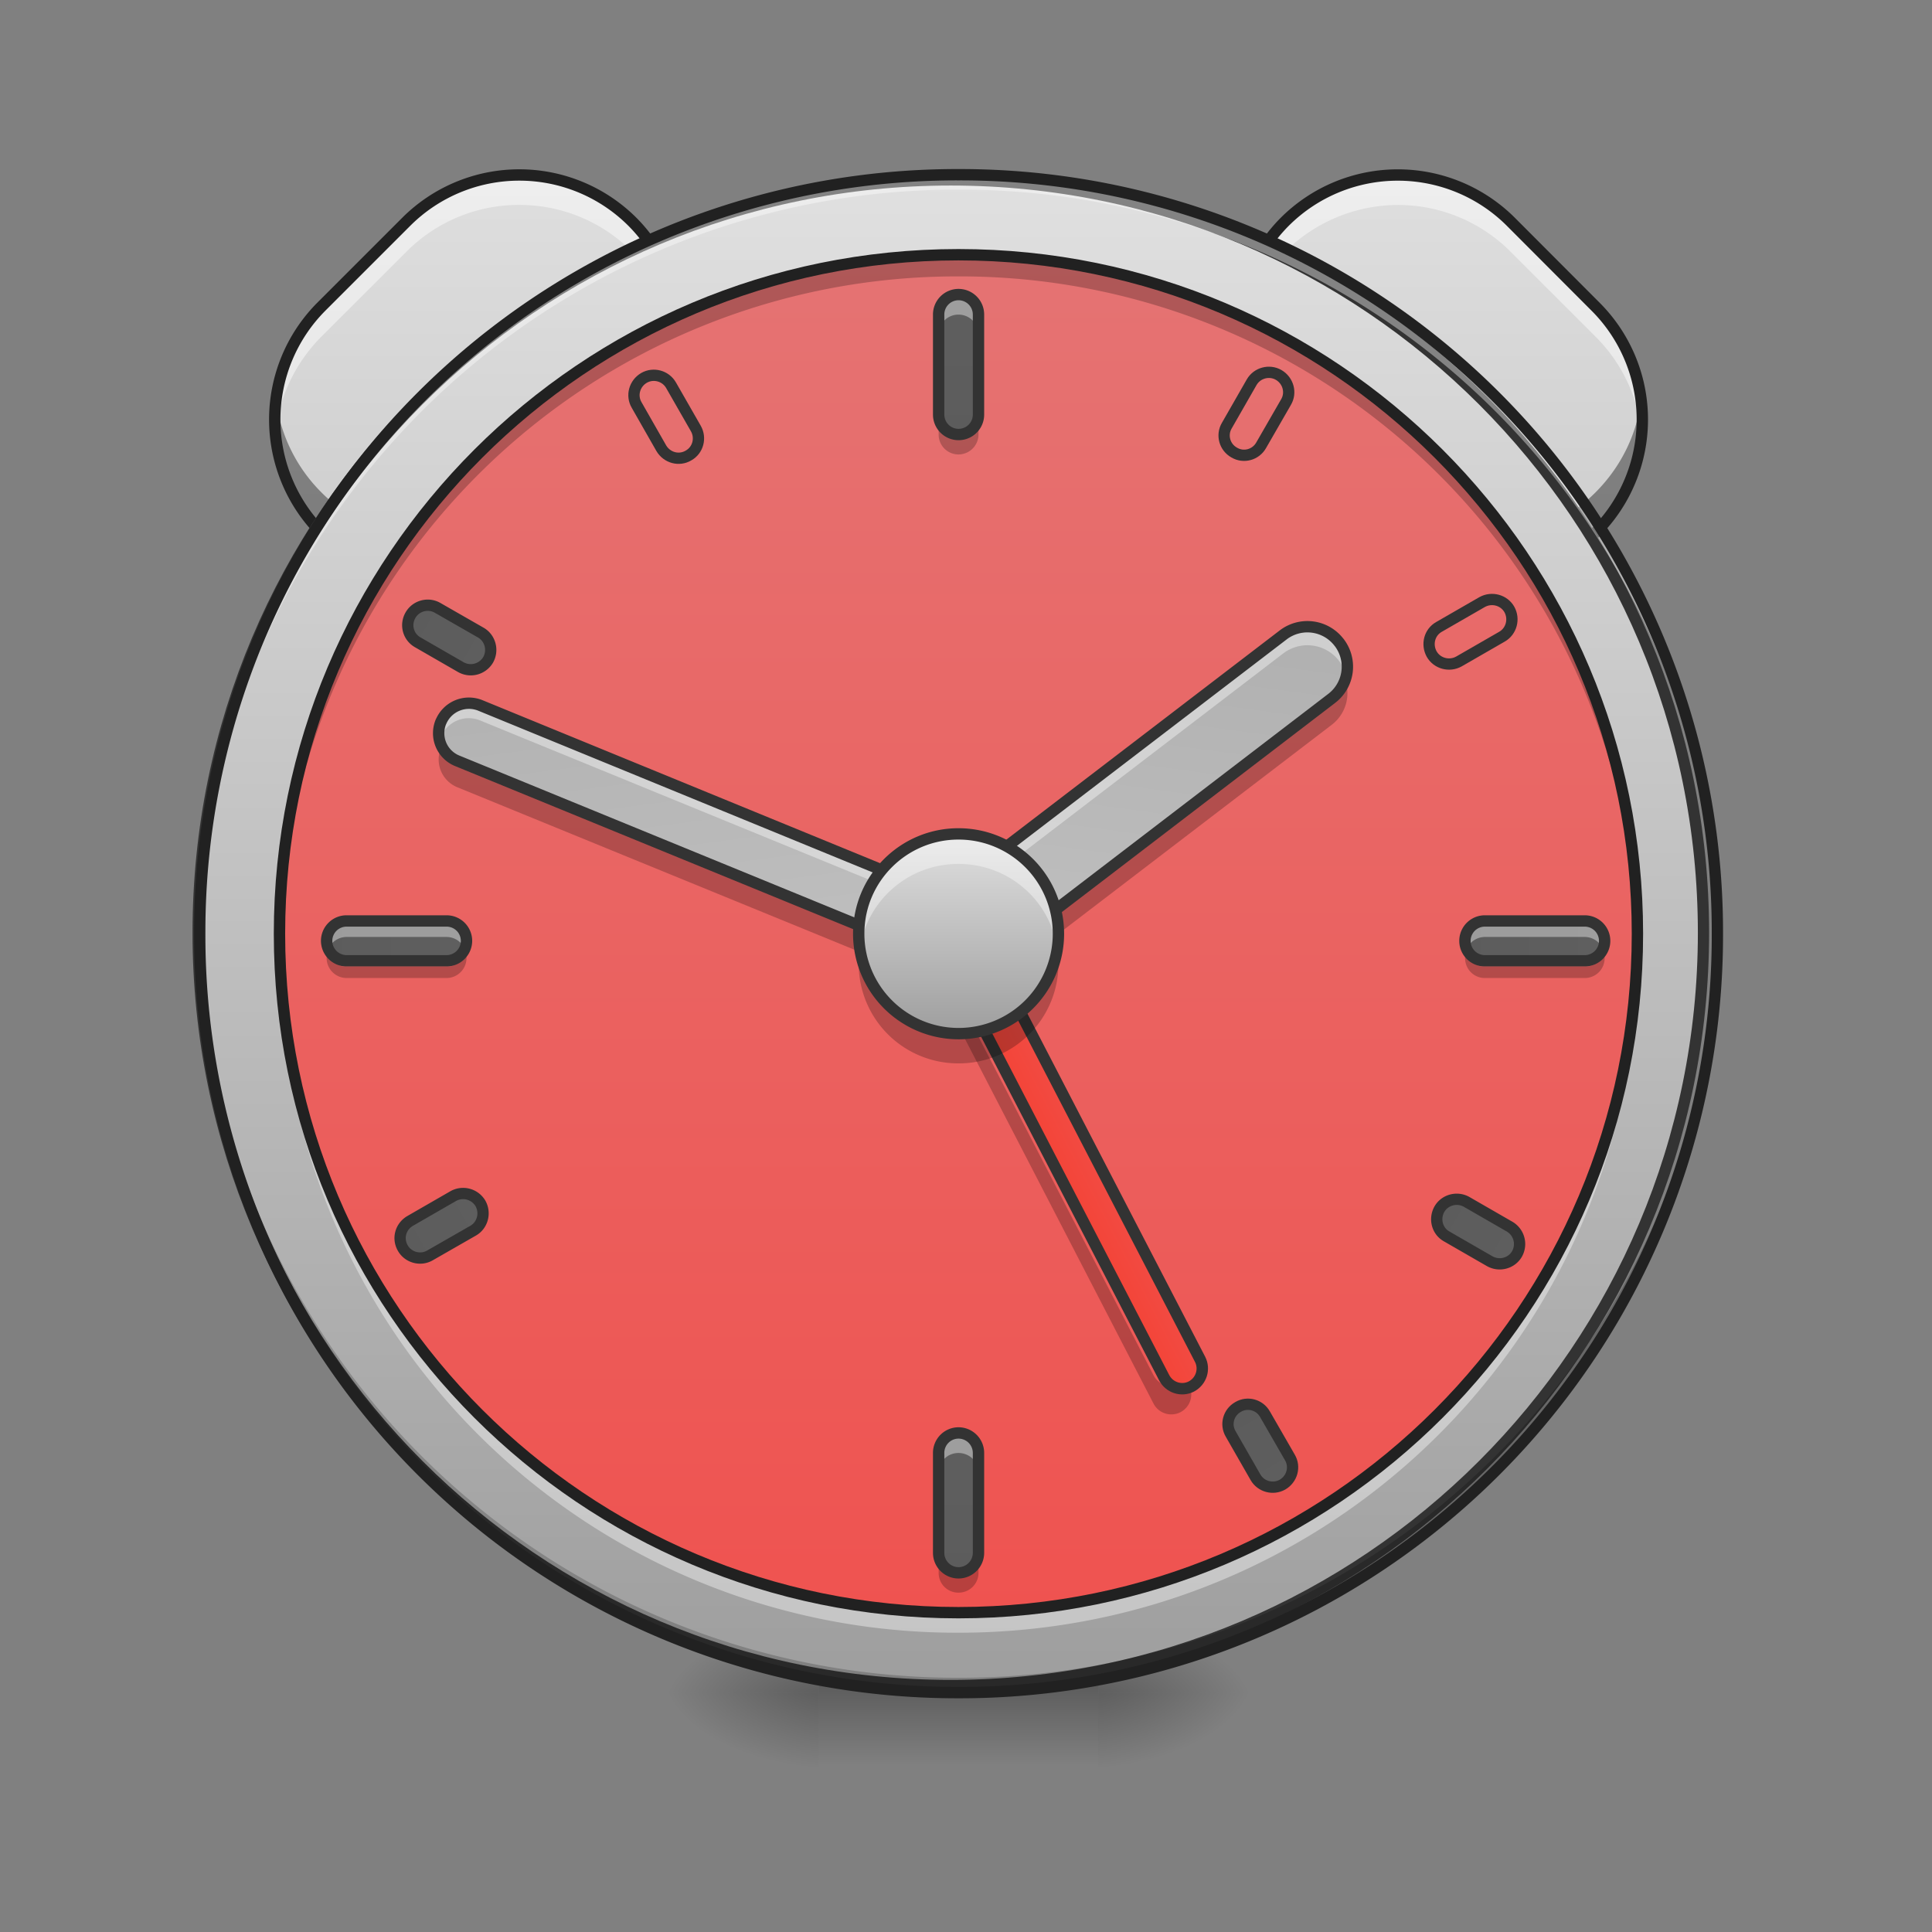 <svg height="32pt" viewBox="0 0 32 32" width="32pt" xmlns="http://www.w3.org/2000/svg" xmlns:xlink="http://www.w3.org/1999/xlink"><rect x="0" y="0" width="32" height="32" fill="#808080" stroke="none"/><linearGradient id="a"><stop offset="0" stop-opacity=".314"/><stop offset=".222" stop-opacity=".275"/><stop offset="1" stop-opacity="0"/></linearGradient><radialGradient id="b" cx="450.909" cy="189.579" gradientTransform="matrix(0 -.078 -.141 0 44.523 63.595)" gradientUnits="userSpaceOnUse" r="21.167" xlink:href="#a"/><radialGradient id="c" cx="450.909" cy="189.579" gradientTransform="matrix(0 .078 .141 0 -12.77 -7.527)" gradientUnits="userSpaceOnUse" r="21.167" xlink:href="#a"/><radialGradient id="d" cx="450.909" cy="189.579" gradientTransform="matrix(0 -.078 .141 0 -12.77 63.595)" gradientUnits="userSpaceOnUse" r="21.167" xlink:href="#a"/><radialGradient id="e" cx="450.909" cy="189.579" gradientTransform="matrix(0 .078 -.141 0 44.523 -7.527)" gradientUnits="userSpaceOnUse" r="21.167" xlink:href="#a"/><linearGradient id="f" gradientTransform="matrix(.013 0 0 .062 12.465 13.439)" gradientUnits="userSpaceOnUse" x1="255.323" x2="255.323" y1="233.5" y2="254.667"><stop offset="0" stop-opacity=".275"/><stop offset="1" stop-opacity="0"/></linearGradient><linearGradient id="g"><stop offset="0" stop-color="#9e9e9e"/><stop offset="1" stop-color="#e0e0e0"/></linearGradient><linearGradient id="h" gradientTransform="matrix(.044 -.044 .044 .044 8.57 16.742)" gradientUnits="userSpaceOnUse" x1="-85.107" x2="199.268" xlink:href="#g" y1="155.473" y2="-128.901"/><linearGradient id="i" gradientTransform="matrix(-.044 -.044 -.044 .044 23.181 16.74)" gradientUnits="userSpaceOnUse" x1="-85.107" x2="199.268" xlink:href="#g" y1="155.473" y2="-128.901"/><linearGradient id="j" gradientUnits="userSpaceOnUse" x1="222.25" x2="222.25" xlink:href="#g" y1="233.5" y2="-168.667"/><linearGradient id="k" gradientUnits="userSpaceOnUse" x1="15.877" x2="15.877" y1="4.218" y2="26.712"><stop offset="0" stop-color="#e57373"/><stop offset="1" stop-color="#ef5350"/></linearGradient><linearGradient id="l" gradientUnits="userSpaceOnUse" x1="201.612" x2="225.778" y1="198.64" y2="198.64"><stop offset="0" stop-color="#f44336"/><stop offset="1" stop-color="#ef5350"/></linearGradient><linearGradient id="m"><stop offset="0" stop-color="#616161"/><stop offset="1" stop-color="#424242"/></linearGradient><linearGradient id="n" gradientUnits="userSpaceOnUse" x1="264.583" x2="264.583" xlink:href="#m" y1="138.25" y2="540.417"/><linearGradient id="o" gradientUnits="userSpaceOnUse" x1="16.536" x2="16.536" xlink:href="#m" y1="3.228" y2="28.364"/><linearGradient id="p" gradientTransform="matrix(.024 -.058 .058 .024 -.137 15.596)" gradientUnits="userSpaceOnUse" x1="246.611" x2="-101.675" xlink:href="#g" y1="89.81" y2="290.893"/><linearGradient id="q" gradientTransform="matrix(.038 .05 -.05 .038 .405 11.366)" gradientUnits="userSpaceOnUse" x1="112.725" x2="397.099" xlink:href="#g" y1="-351.255" y2="-66.881"/><linearGradient id="r" gradientUnits="userSpaceOnUse" x1="15.464" x2="15.464" xlink:href="#g" y1="17.119" y2="13.812"/><linearGradient id="s" gradientUnits="userSpaceOnUse" x1="16.536" x2="16.536" xlink:href="#m" y1="22.081" y2="47.217"/><linearGradient id="t" gradientTransform="matrix(0 .062 -.062 0 17.69 -.293)" gradientUnits="userSpaceOnUse" x1="264.583" x2="264.583" xlink:href="#m" y1="-168.667" y2="233.5"/><linearGradient id="u" gradientTransform="matrix(0 .062 -.062 0 -1.163 -.293)" gradientUnits="userSpaceOnUse" x1="264.583" x2="264.583" xlink:href="#m" y1="-168.667" y2="233.5"/><path d="m18.191 28.035h2.649v-1.324h-2.65zm0 0" fill="url(#b)"/><path d="m13.563 28.035h-2.649v1.32h2.649zm0 0" fill="url(#c)"/><path d="m13.563 28.035h-2.649v-1.324h2.649zm0 0" fill="url(#d)"/><path d="m18.191 28.035h2.649v1.32h-2.65zm0 0" fill="url(#e)"/><path d="m13.563 27.703h4.628v1.652h-4.628zm0 0" fill="url(#f)"/><path d="m5.324 5.078 1.406-1.406a2.65 2.65 0 0 1 3.743 0 2.65 2.65 0 0 1 0 3.742l-1.407 1.406a2.65 2.65 0 0 1 -3.742 0 2.65 2.65 0 0 1 0-3.742zm0 0" fill="url(#h)"/><path d="m8.602 2.895c-.68 0-1.356.261-1.872.777l-1.406 1.406a2.64 2.64 0 0 0 -.765 2.117c.058-.59.312-1.164.765-1.62l1.406-1.404a2.622 2.622 0 0 1 1.872-.777c.675 0 1.351.257 1.87.777.454.453.708 1.031.762 1.621a2.627 2.627 0 0 0 -.761-2.121 2.652 2.652 0 0 0 -1.871-.777zm0 0" fill="#fff" fill-opacity=".471"/><path d="m11.227 5.215a2.627 2.627 0 0 1 -.754 1.539l-1.407 1.402a2.636 2.636 0 0 1 -3.742 0 2.627 2.627 0 0 1 -.754-1.539 2.637 2.637 0 0 0 .754 2.203 2.643 2.643 0 0 0 3.742 0l1.407-1.406a2.638 2.638 0 0 0 .754-2.2zm0 0" fill-opacity=".392"/><path d="m5.324 5.078 1.406-1.406a2.65 2.65 0 0 1 3.743 0 2.65 2.65 0 0 1 0 3.742l-1.407 1.406a2.65 2.65 0 0 1 -3.742 0 2.65 2.65 0 0 1 0-3.742zm0 0" fill="none" stroke="#212121" stroke-linecap="round" stroke-linejoin="round" stroke-width=".188"/><path d="m26.426 5.078-1.403-1.406a2.65 2.65 0 0 0 -3.742 0 2.65 2.65 0 0 0 0 3.742l1.403 1.406a2.65 2.65 0 0 0 3.742 0 2.643 2.643 0 0 0 0-3.742zm0 0" fill="url(#i)"/><path d="m23.152 2.895c.676 0 1.356.261 1.871.777l1.403 1.406c.582.582.84 1.363.765 2.117a2.625 2.625 0 0 0 -.765-1.62l-1.403-1.403a2.629 2.629 0 0 0 -1.87-.777 2.658 2.658 0 0 0 -2.637 2.398 2.652 2.652 0 0 1 2.637-2.898zm0 0" fill="#fff" fill-opacity=".471"/><path d="m20.527 5.215c.07.562.32 1.105.754 1.539l1.403 1.402a2.636 2.636 0 0 0 3.742 0c.433-.433.687-.976.758-1.539a2.64 2.64 0 0 1 -.758 2.203 2.643 2.643 0 0 1 -3.742 0l-1.404-1.406a2.625 2.625 0 0 1 -.754-2.2zm0 0" fill-opacity=".392"/><path d="m26.426 5.078-1.403-1.406a2.65 2.65 0 0 0 -3.742 0 2.65 2.65 0 0 0 0 3.742l1.403 1.406a2.65 2.65 0 0 0 3.742 0 2.643 2.643 0 0 0 0-3.742zm0 0" fill="none" stroke="#212121" stroke-linecap="round" stroke-linejoin="round" stroke-width=".188"/><path d="m253.976-168.692c111.052 0 201.106 90.054 201.106 201.106s-90.054 201.106-201.106 201.106-201.044-90.054-201.044-201.106 89.992-201.106 201.044-201.106zm0 0" fill="url(#j)" stroke="#333" stroke-linecap="round" stroke-width="3" transform="matrix(.062 0 0 .062 0 13.439)"/><path d="m15.875 28.035a12.54 12.54 0 0 1 -12.566-12.57v-.121a12.542 12.542 0 0 0 12.566 12.445 12.545 12.545 0 0 0 12.57-12.445v.12c0 6.966-5.605 12.571-12.57 12.571zm0 0" fill-opacity=".196"/><path d="m15.875 2.895a12.54 12.54 0 0 0 -12.566 12.695 12.543 12.543 0 0 1 12.566-12.45 12.546 12.546 0 0 1 12.57 12.45v-.125c0-6.965-5.605-12.57-12.57-12.57zm0 0" fill="#fff" fill-opacity=".392"/><path d="m15.875 2.8a12.638 12.638 0 0 0 -12.66 12.665 12.638 12.638 0 0 0 12.66 12.664 12.64 12.64 0 0 0 12.664-12.664 12.64 12.64 0 0 0 -12.664-12.665zm0 .188a12.447 12.447 0 0 1 12.477 12.477 12.447 12.447 0 0 1 -12.477 12.475 12.446 12.446 0 0 1 -12.473-12.475 12.446 12.446 0 0 1 12.473-12.477zm0 0" fill="#212121"/><path d="m15.875 4.219c6.21 0 11.246 5.035 11.246 11.246 0 6.21-5.035 11.246-11.246 11.246-6.21 0-11.246-5.035-11.246-11.246s5.035-11.246 11.246-11.246zm0 0" fill="url(#k)"/><path d="m14.902 14.648a.331.331 0 0 0 -.05.372l4.253 8.226a.332.332 0 0 0 .446.145.332.332 0 0 0 .144-.446l-.05-.097a.293.293 0 0 1 -.094.074.332.332 0 0 1 -.446-.145zm0 0" fill-opacity=".235"/><path d="m208.424 119.26c2.879.01 5.251 2.363 5.267 5.326l.016 148.167c-.01 2.879-2.362 5.25-5.325 5.267-2.879-.011-5.251-2.363-5.267-5.326l-.016-148.167c.01-2.879 2.362-5.25 5.325-5.267zm0 0" fill="url(#l)" stroke="#333" stroke-linecap="square" stroke-linejoin="bevel" stroke-width="3" transform="matrix(.056 -.029 .029 .056 0 13.439)"/><path d="m15.875 4.219a11.221 11.221 0 0 0 -11.246 11.246c0 .058.004.12.004.18a11.218 11.218 0 0 1 11.242-11.067 11.219 11.219 0 0 1 11.246 11.067v-.18c0-6.23-5.016-11.246-11.246-11.246zm0 0" fill-opacity=".235"/><path d="m15.875 27.043a11.221 11.221 0 0 1 -11.246-11.246c0-.063.004-.121.004-.18a11.22 11.22 0 0 0 11.242 11.067 11.222 11.222 0 0 0 11.246-11.067v.18c0 6.23-5.016 11.246-11.246 11.246zm0 0" fill="#fff" fill-opacity=".392"/><path d="m254.006 177.92a5.367 5.367 0 0 1 5.303 5.309l-.019 13.216c.036 2.938-2.34 5.32-5.31 5.303-2.883.005-5.265-2.372-5.27-5.256l-.013-13.27c-.005-2.884 2.372-5.266 5.31-5.303zm0 0" fill="url(#n)" stroke="#333" stroke-linecap="round" stroke-linejoin="round" stroke-width="3" transform="matrix(-.031 .054 -.054 -.031 25.567 2.728)"/><path d="m15.875 4.219c6.21 0 11.246 5.035 11.246 11.246 0 6.21-5.035 11.246-11.246 11.246-6.21 0-11.246-5.035-11.246-11.246s5.035-11.246 11.246-11.246zm0 0" fill="none" stroke="#212121" stroke-linecap="round" stroke-width=".188"/><path d="m15.875 4.879c.184 0 .332.148.332.332v1.656a.33.33 0 0 1 -.66 0v-1.656a.33.33 0 0 1 .328-.332zm0 0" fill="url(#o)"/><path d="m15.875 4.879a.328.328 0 0 0 -.328.332v.332c0-.184.144-.332.328-.332s.332.148.332.332v-.332a.332.332 0 0 0 -.332-.332zm0 0" fill="#fff" fill-opacity=".392"/><path d="m15.875 7.527a.328.328 0 0 1 -.328-.332v-.328c0 .18.144.328.328.328a.33.33 0 0 0 .332-.328v.328a.332.332 0 0 1 -.332.332zm0 0" fill-opacity=".235"/><path d="m15.875 4.879c.184 0 .332.148.332.332v1.656a.33.33 0 0 1 -.66 0v-1.656a.33.33 0 0 1 .328-.332zm0 0" fill="none" stroke="#333" stroke-linecap="round" stroke-linejoin="round" stroke-width=".188"/><path d="m7.332 12.332a.496.496 0 0 0 .242.707l8.114 3.32a.49.49 0 0 0 .644-.27.49.49 0 0 0 -.027-.437.489.489 0 0 1 -.617.211l-8.114-3.32a.535.535 0 0 1 -.242-.211zm0 0" fill-opacity=".235"/><path d="m7.305 11.953a.502.502 0 0 1 .648-.27l8.11 3.325a.494.494 0 0 1 .269.648.493.493 0 0 1 -.645.27l-8.113-3.324a.494.494 0 0 1 -.27-.649zm0 0" fill="url(#p)"/><path d="m22.27 11.23a.684.684 0 0 1 -.211.278l-5.782 4.422a.657.657 0 0 1 -.925-.125.602.602 0 0 1 -.09-.153.663.663 0 0 0 1.015.774l5.782-4.422a.661.661 0 0 0 .21-.774zm0 0" fill-opacity=".235"/><path d="m22.18 10.64a.66.66 0 0 1 -.121.926l-5.782 4.426a.664.664 0 0 1 -.925-.125.66.66 0 0 1 .12-.926l5.782-4.425a.66.66 0 0 1 .926.125zm0 0" fill="url(#q)"/><path d="m21.648 10.379a.67.67 0 0 0 -.394.137l-5.781 4.425a.66.66 0 0 0 -.239.676.654.654 0 0 1 .239-.37l5.78-4.423a.66.66 0 0 1 1.044.371.652.652 0 0 0 -.117-.554.671.671 0 0 0 -.532-.262zm0 0" fill="#fff" fill-opacity=".392"/><path d="m7.758 11.648a.495.495 0 0 0 -.477.622l.024-.067a.496.496 0 0 1 .648-.27l8.11 3.32a.501.501 0 0 1 .292.337.49.49 0 0 0 -.293-.582l-8.109-3.324a.432.432 0 0 0 -.195-.036zm0 0" fill="#fff" fill-opacity=".392"/><path d="m7.305 11.953a.502.502 0 0 1 .648-.27l8.11 3.325a.494.494 0 0 1 .269.648.493.493 0 0 1 -.644.27l-8.114-3.324a.494.494 0 0 1 -.27-.649zm0 0" fill="none" stroke="#333" stroke-linecap="round" stroke-linejoin="round" stroke-width=".188"/><path d="m22.18 10.64a.66.66 0 0 1 -.121.926l-5.782 4.426a.664.664 0 0 1 -.925-.125.66.66 0 0 1 .12-.926l5.782-4.425a.66.66 0 0 1 .926.125zm0 0" fill="none" stroke="#333" stroke-linecap="round" stroke-linejoin="round" stroke-width=".188"/><path d="m15.875 13.813c.914 0 1.656.738 1.656 1.652a1.654 1.654 0 0 1 -3.308 0c0-.914.742-1.652 1.652-1.652zm0 0" fill="url(#r)"/><path d="m15.875 23.734c.184 0 .332.149.332.332v1.653a.332.332 0 0 1 -.332.332.33.33 0 0 1 -.328-.332v-1.653a.33.33 0 0 1 .328-.332zm0 0" fill="url(#s)"/><path d="m15.875 23.734a.328.328 0 0 0 -.328.332v.329c0-.184.144-.329.328-.329s.332.145.332.329v-.329a.332.332 0 0 0 -.332-.332zm0 0" fill="#fff" fill-opacity=".392"/><path d="m15.875 26.379a.325.325 0 0 1 -.328-.328v-.332c0 .183.144.332.328.332a.332.332 0 0 0 .332-.332v.332a.328.328 0 0 1 -.332.328zm0 0" fill-opacity=".235"/><path d="m15.875 23.734c.184 0 .332.149.332.332v1.653a.332.332 0 0 1 -.332.332.33.33 0 0 1 -.328-.332v-1.653a.33.33 0 0 1 .328-.332zm0 0" fill="none" stroke="#333" stroke-linecap="round" stroke-linejoin="round" stroke-width=".188"/><path d="m26.578 15.582a.33.33 0 0 1 -.328.332h-1.656a.33.33 0 0 1 0-.66h1.656a.33.33 0 0 1 .328.328zm0 0" fill="url(#t)"/><path d="m24.594 15.254a.325.325 0 0 0 -.328.328c0 .05.007.094.027.137a.33.33 0 0 1 .3-.2h1.657a.33.33 0 0 1 .3.2.317.317 0 0 0 .028-.137.325.325 0 0 0 -.328-.328zm0 0" fill="#fff" fill-opacity=".392"/><path d="m24.277 15.773a.385.385 0 0 0 -.011.094c0 .184.144.332.328.332h1.656a.328.328 0 0 0 .328-.332.385.385 0 0 0 -.012-.094.332.332 0 0 1 -.316.239h-1.656a.332.332 0 0 1 -.317-.239zm0 0" fill-opacity=".235"/><path d="m26.578 15.582a.33.33 0 0 1 -.328.332h-1.656a.33.33 0 0 1 0-.66h1.656a.33.33 0 0 1 .328.328zm0 0" fill="none" stroke="#333" stroke-linecap="round" stroke-linejoin="round" stroke-width=".188"/><path d="m7.727 15.582a.332.332 0 0 1 -.332.332h-1.653a.332.332 0 0 1 -.332-.332.33.33 0 0 1 .332-.328h1.653a.33.33 0 0 1 .332.328zm0 0" fill="url(#u)"/><path d="m5.742 15.254a.328.328 0 0 0 -.332.328c0 .05.012.094.027.137.051-.117.168-.2.305-.2h1.653c.136 0 .253.083.304.2a.387.387 0 0 0 .028-.137.328.328 0 0 0 -.332-.328zm0 0" fill="#fff" fill-opacity=".392"/><path d="m5.426 15.773a.263.263 0 0 0 -.016.094c0 .184.149.332.332.332h1.653a.332.332 0 0 0 .332-.332.263.263 0 0 0 -.016-.094.328.328 0 0 1 -.316.239h-1.653a.328.328 0 0 1 -.316-.239zm0 0" fill-opacity=".235"/><path d="m7.727 15.582a.332.332 0 0 1 -.332.332h-1.653a.332.332 0 0 1 -.332-.332.33.33 0 0 1 .332-.328h1.653a.33.33 0 0 1 .332.328zm0 0" fill="none" stroke="#333" stroke-linecap="round" stroke-linejoin="round" stroke-width=".188"/><path d="m15.875 13.813a1.648 1.648 0 0 0 -1.633 1.902c.117-.8.801-1.406 1.633-1.406s1.52.605 1.637 1.406a1.649 1.649 0 0 0 -1.637-1.902zm0 0" fill="#fff" fill-opacity=".392"/><path d="m15.875 17.613a1.648 1.648 0 0 1 -1.633-1.898c.117.797.801 1.402 1.633 1.402s1.52-.605 1.637-1.402a1.649 1.649 0 0 1 -1.637 1.898zm0 0" fill-opacity=".235"/><g stroke="#333"><path d="m15.875 13.812a1.654 1.654 0 1 1 -1.652 1.652c0-.913.742-1.652 1.652-1.652zm0 0" fill="none" stroke-linecap="square" stroke-linejoin="bevel" stroke-width=".188"/><path d="m253.975 177.918c2.97.018 5.352 2.394 5.303 5.31l-.019 13.216c.036 2.937-2.34 5.32-5.255 5.27-2.938.037-5.32-2.34-5.271-5.254l-.013-13.271c-.005-2.884 2.372-5.266 5.255-5.271zm0 0" fill="url(#n)" stroke-linecap="round" stroke-linejoin="round" stroke-width="3" transform="matrix(.054 .031 -.031 .054 12.979 -11.271)"/><path d="m253.989 177.917c2.937.036 5.314 2.418 5.31 5.302l-.013 13.27c-.005 2.884-2.388 5.26-5.272 5.256-2.968.018-5.291-2.334-5.309-5.303l-.019-13.216a5.367 5.367 0 0 1 5.303-5.31zm0 0" fill="url(#n)" stroke-linecap="round" stroke-linejoin="round" stroke-width="3" transform="matrix(.031 .054 -.054 .031 9.692 .702)"/><path d="m253.988 177.928c2.937.036 5.314 2.419 5.31 5.302l.018 13.217c-.037 2.937-2.42 5.314-5.303 5.309-2.937-.036-5.345-2.365-5.31-5.302l-.018-13.217c.037-2.937 2.42-5.314 5.303-5.31zm0 0" fill="url(#n)" stroke-linecap="round" stroke-linejoin="round" stroke-width="3" transform="matrix(.031 .054 -.054 .031 26.734 -9.137)"/><path d="m254.007 177.93c2.884-.005 5.267 2.372 5.303 5.31l-.019 13.216c.037 2.938-2.372 5.266-5.31 5.303-2.883.005-5.265-2.372-5.302-5.31l.019-13.216a5.367 5.367 0 0 1 5.31-5.302zm0 0" fill="url(#n)" stroke-linecap="round" stroke-linejoin="round" stroke-width="3" transform="matrix(-.031 .054 -.054 -.031 42.609 12.568)"/><path d="m253.992 177.966c2.914-.05 5.291 2.333 5.31 5.302l-.036 13.185c.049 2.915-2.334 5.292-5.303 5.31-2.883-.005-5.26-2.388-5.255-5.272l.013-13.27c.005-2.884 2.333-5.292 5.27-5.255zm0 0" fill="url(#n)" stroke-linecap="round" stroke-linejoin="round" stroke-width="3" transform="matrix(-.054 .031 -.031 -.054 30.636 9.281)"/><path d="m254.022 177.923c2.883.005 5.26 2.387 5.255 5.27l-.012 13.271c.049 2.915-2.334 5.292-5.272 5.256-2.914.049-5.291-2.334-5.255-5.271l-.019-13.217c-.049-2.915 2.334-5.292 5.303-5.31zm0 0" fill="url(#n)" stroke-linecap="round" stroke-linejoin="round" stroke-width="3" transform="matrix(-.054 .031 -.031 -.054 40.475 26.323)"/></g></svg>